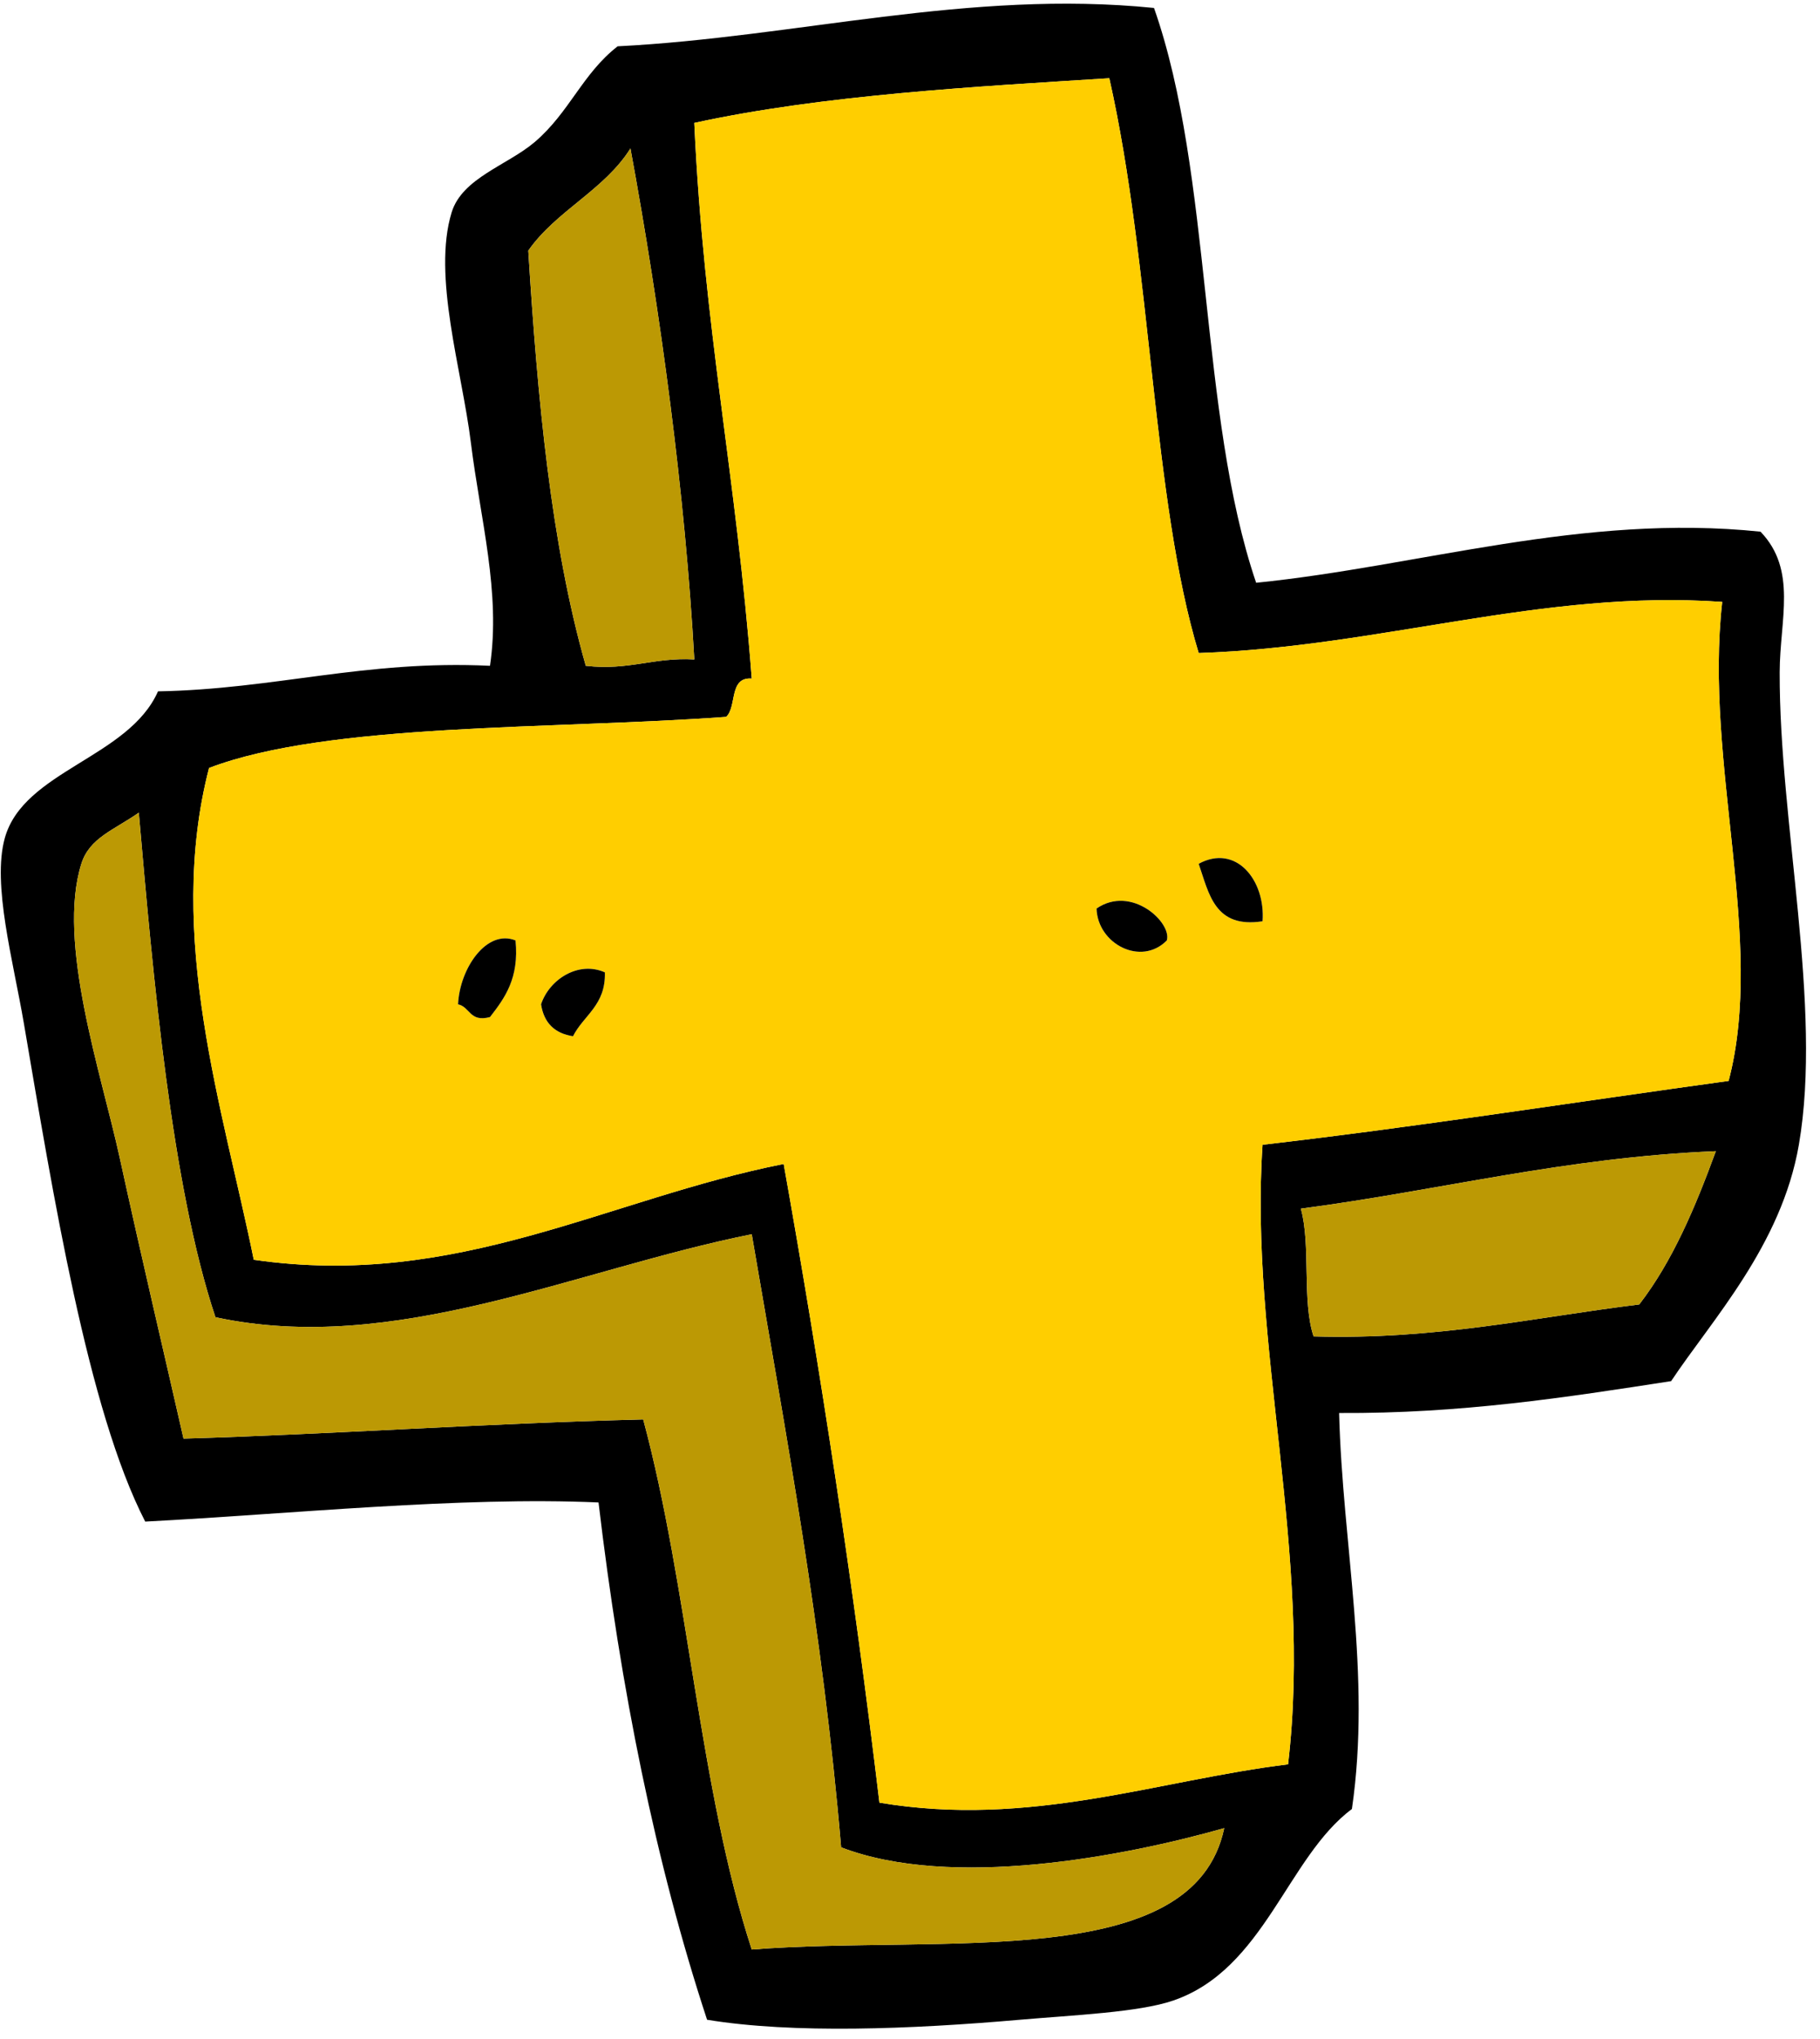 <svg xmlns="http://www.w3.org/2000/svg" xmlns:xlink="http://www.w3.org/1999/xlink" width="275" zoomAndPan="magnify" viewBox="0 0 206.25 231" height="308" preserveAspectRatio="xMidYMid meet" version="1.0"><defs><clipPath id="8091a2c170"><path d="M 0.09 0.418 L 204.668 0.418 L 204.668 229.836 L 0.09 229.836 Z M 0.09 0.418 " clip-rule="nonzero"/></clipPath></defs><g clip-path="url(#8091a2c170)"><path fill="#000000" d="M 147.418 136.93 C 148.574 141.082 147.527 147.43 148.863 151.402 C 162.773 151.805 173.734 149.266 185.766 147.781 C 189.547 142.883 192.117 136.777 194.445 130.418 C 177.309 131.129 163.188 134.859 147.418 136.93 Z M 15.73 92.07 C 12.852 94.07 10.145 94.93 9.219 97.859 C 6.418 106.766 11.457 121.527 13.562 131.141 C 16.125 142.867 18.727 153.859 20.797 162.98 C 37.852 162.484 54.246 161.285 72.891 160.809 C 78.004 179.809 79.254 202.68 85.191 220.863 C 106.883 219.16 135.281 223.559 138.734 207.113 C 127.367 210.332 107.812 214.086 95.32 209.285 C 93.254 184.824 89.07 162.48 85.191 139.828 C 65.129 143.855 44.742 153.594 24.414 149.23 C 19.445 134.367 17.355 110.758 15.73 92.07 Z M 59.867 28.395 C 60.918 45.195 62.426 61.535 66.383 75.43 C 71.281 75.992 74.074 74.441 78.68 74.707 C 77.66 56.094 74.84 35.227 71.445 16.82 C 68.465 21.559 63.043 23.855 59.867 28.395 Z M 78.68 13.926 C 79.746 37.207 83.438 53.879 85.191 76.875 C 82.578 76.676 83.535 80.047 82.297 81.215 C 62.684 82.645 37.195 81.859 23.691 87.004 C 18.746 106.086 25.309 125.707 28.758 142.719 C 51.809 146.062 68.844 135.816 88.809 131.867 C 93.008 155.402 96.695 179.457 99.66 204.223 C 116.734 207.105 131.223 201.684 145.969 199.883 C 148.789 175.969 141.551 152.281 143.078 129.691 C 161.008 127.609 178.293 124.879 195.895 122.457 C 200.098 106.457 193.102 86.5 195.168 68.191 C 174.797 66.758 156.465 73.297 135.84 73.984 C 130.586 56.676 130.516 30.168 125.711 8.863 C 110.84 9.801 93.289 10.738 78.68 13.926 Z M 130.777 0.902 C 137.43 19.812 135.852 46.961 142.352 66.023 C 160.977 64.137 179.312 58.141 199.508 60.234 C 203.695 64.59 201.699 70.18 201.68 76.152 C 201.633 93.258 206.562 113.98 203.855 129.691 C 201.887 141.094 193.984 149.539 189.379 156.469 C 177.48 158.312 165.574 160.16 151.754 160.082 C 152.133 175 155.43 189.715 153.203 204.945 C 145.859 210.418 143.301 223.109 132.941 226.648 C 129.039 227.984 121.645 228.293 115.578 228.82 C 103.203 229.898 89.875 230.418 80.129 228.82 C 74.277 211.035 70.332 191.344 67.828 170.215 C 52.16 169.523 32.969 171.52 16.457 172.383 C 9.922 159.695 5.996 135.168 2.707 115.949 C 1.488 108.809 -0.906 100.199 0.539 94.965 C 2.645 87.316 14.574 85.863 17.906 78.324 C 31.172 78.086 41.344 74.754 55.527 75.43 C 56.762 67.133 54.445 58.898 53.355 50.102 C 52.34 41.898 48.977 31.258 51.184 24.055 C 52.383 20.16 57.512 18.715 60.59 16.098 C 64.531 12.746 66.004 8.34 69.996 5.246 C 90.215 4.227 109.832 -1.215 130.777 0.902 " fill-opacity="1" fill-rule="evenodd"/></g><path fill="#ffce00" d="M 61.316 113.777 C 61.637 115.871 62.84 117.074 64.934 117.395 C 66.152 114.996 68.656 113.887 68.547 110.16 C 65.562 108.832 62.262 110.938 61.316 113.777 Z M 51.91 113.777 C 53.289 114.086 53.219 115.844 55.527 115.223 C 57.215 113.051 58.844 110.824 58.422 106.543 C 55.168 105.227 52.098 109.684 51.91 113.777 Z M 124.266 102.926 C 124.383 106.945 129.316 109.504 132.227 106.543 C 132.836 104.543 128.238 100.207 124.266 102.926 Z M 135.84 97.859 C 137.016 101.266 137.652 105.207 143.078 104.371 C 143.426 99.738 140.078 95.559 135.84 97.859 Z M 125.711 8.863 C 130.516 30.164 130.586 56.676 135.84 73.984 C 156.465 73.297 174.797 66.758 195.168 68.191 C 193.102 86.5 200.098 106.457 195.895 122.457 C 178.293 124.879 161.008 127.609 143.078 129.691 C 141.551 152.281 148.789 175.969 145.969 199.883 C 131.223 201.684 116.734 207.105 99.66 204.223 C 96.695 179.457 93.008 155.402 88.809 131.867 C 68.844 135.816 51.809 146.062 28.758 142.719 C 25.309 125.707 18.746 106.086 23.691 87.004 C 37.195 81.859 62.684 82.645 82.297 81.215 C 83.535 80.047 82.578 76.676 85.191 76.875 C 83.438 53.879 79.75 37.207 78.68 13.926 C 93.289 10.738 110.84 9.801 125.711 8.863 " fill-opacity="1" fill-rule="evenodd"/><path fill="#bc9904" d="M 71.445 16.82 C 74.84 35.227 77.66 56.094 78.68 74.703 C 74.074 74.441 71.285 75.992 66.383 75.43 C 62.426 61.535 60.918 45.195 59.871 28.395 C 63.043 23.852 68.465 21.559 71.445 16.82 " fill-opacity="1" fill-rule="evenodd"/><path fill="#bc9904" d="M 24.414 149.23 C 44.742 153.594 65.129 143.855 85.191 139.828 C 89.07 162.48 93.254 184.824 95.32 209.285 C 107.812 214.086 127.367 210.332 138.734 207.113 C 135.281 223.559 106.883 219.16 85.191 220.863 C 79.254 202.68 78.004 179.809 72.891 160.809 C 54.246 161.285 37.852 162.484 20.797 162.98 C 18.727 153.859 16.125 142.867 13.562 131.141 C 11.457 121.527 6.418 106.766 9.219 97.859 C 10.145 94.93 12.852 94.07 15.73 92.074 C 17.355 110.758 19.445 134.367 24.414 149.23 " fill-opacity="1" fill-rule="evenodd"/><path fill="#000000" d="M 143.078 104.371 C 137.652 105.207 137.016 101.266 135.84 97.859 C 140.078 95.562 143.422 99.738 143.078 104.371 " fill-opacity="1" fill-rule="evenodd"/><path fill="#000000" d="M 132.227 106.543 C 129.316 109.504 124.383 106.945 124.266 102.926 C 128.238 100.207 132.836 104.543 132.227 106.543 " fill-opacity="1" fill-rule="evenodd"/><path fill="#000000" d="M 58.422 106.543 C 58.844 110.828 57.215 113.051 55.527 115.223 C 53.219 115.844 53.289 114.086 51.91 113.777 C 52.098 109.684 55.168 105.227 58.422 106.543 " fill-opacity="1" fill-rule="evenodd"/><path fill="#000000" d="M 68.547 110.16 C 68.656 113.887 66.152 114.996 64.934 117.395 C 62.84 117.074 61.637 115.871 61.316 113.777 C 62.262 110.938 65.562 108.832 68.547 110.16 " fill-opacity="1" fill-rule="evenodd"/><path fill="#bc9904" d="M 194.445 130.418 C 192.117 136.777 189.547 142.883 185.766 147.781 C 173.734 149.266 162.773 151.805 148.863 151.402 C 147.527 147.43 148.578 141.082 147.414 136.93 C 163.191 134.859 177.309 131.129 194.445 130.418 " fill-opacity="1" fill-rule="evenodd"/></svg>